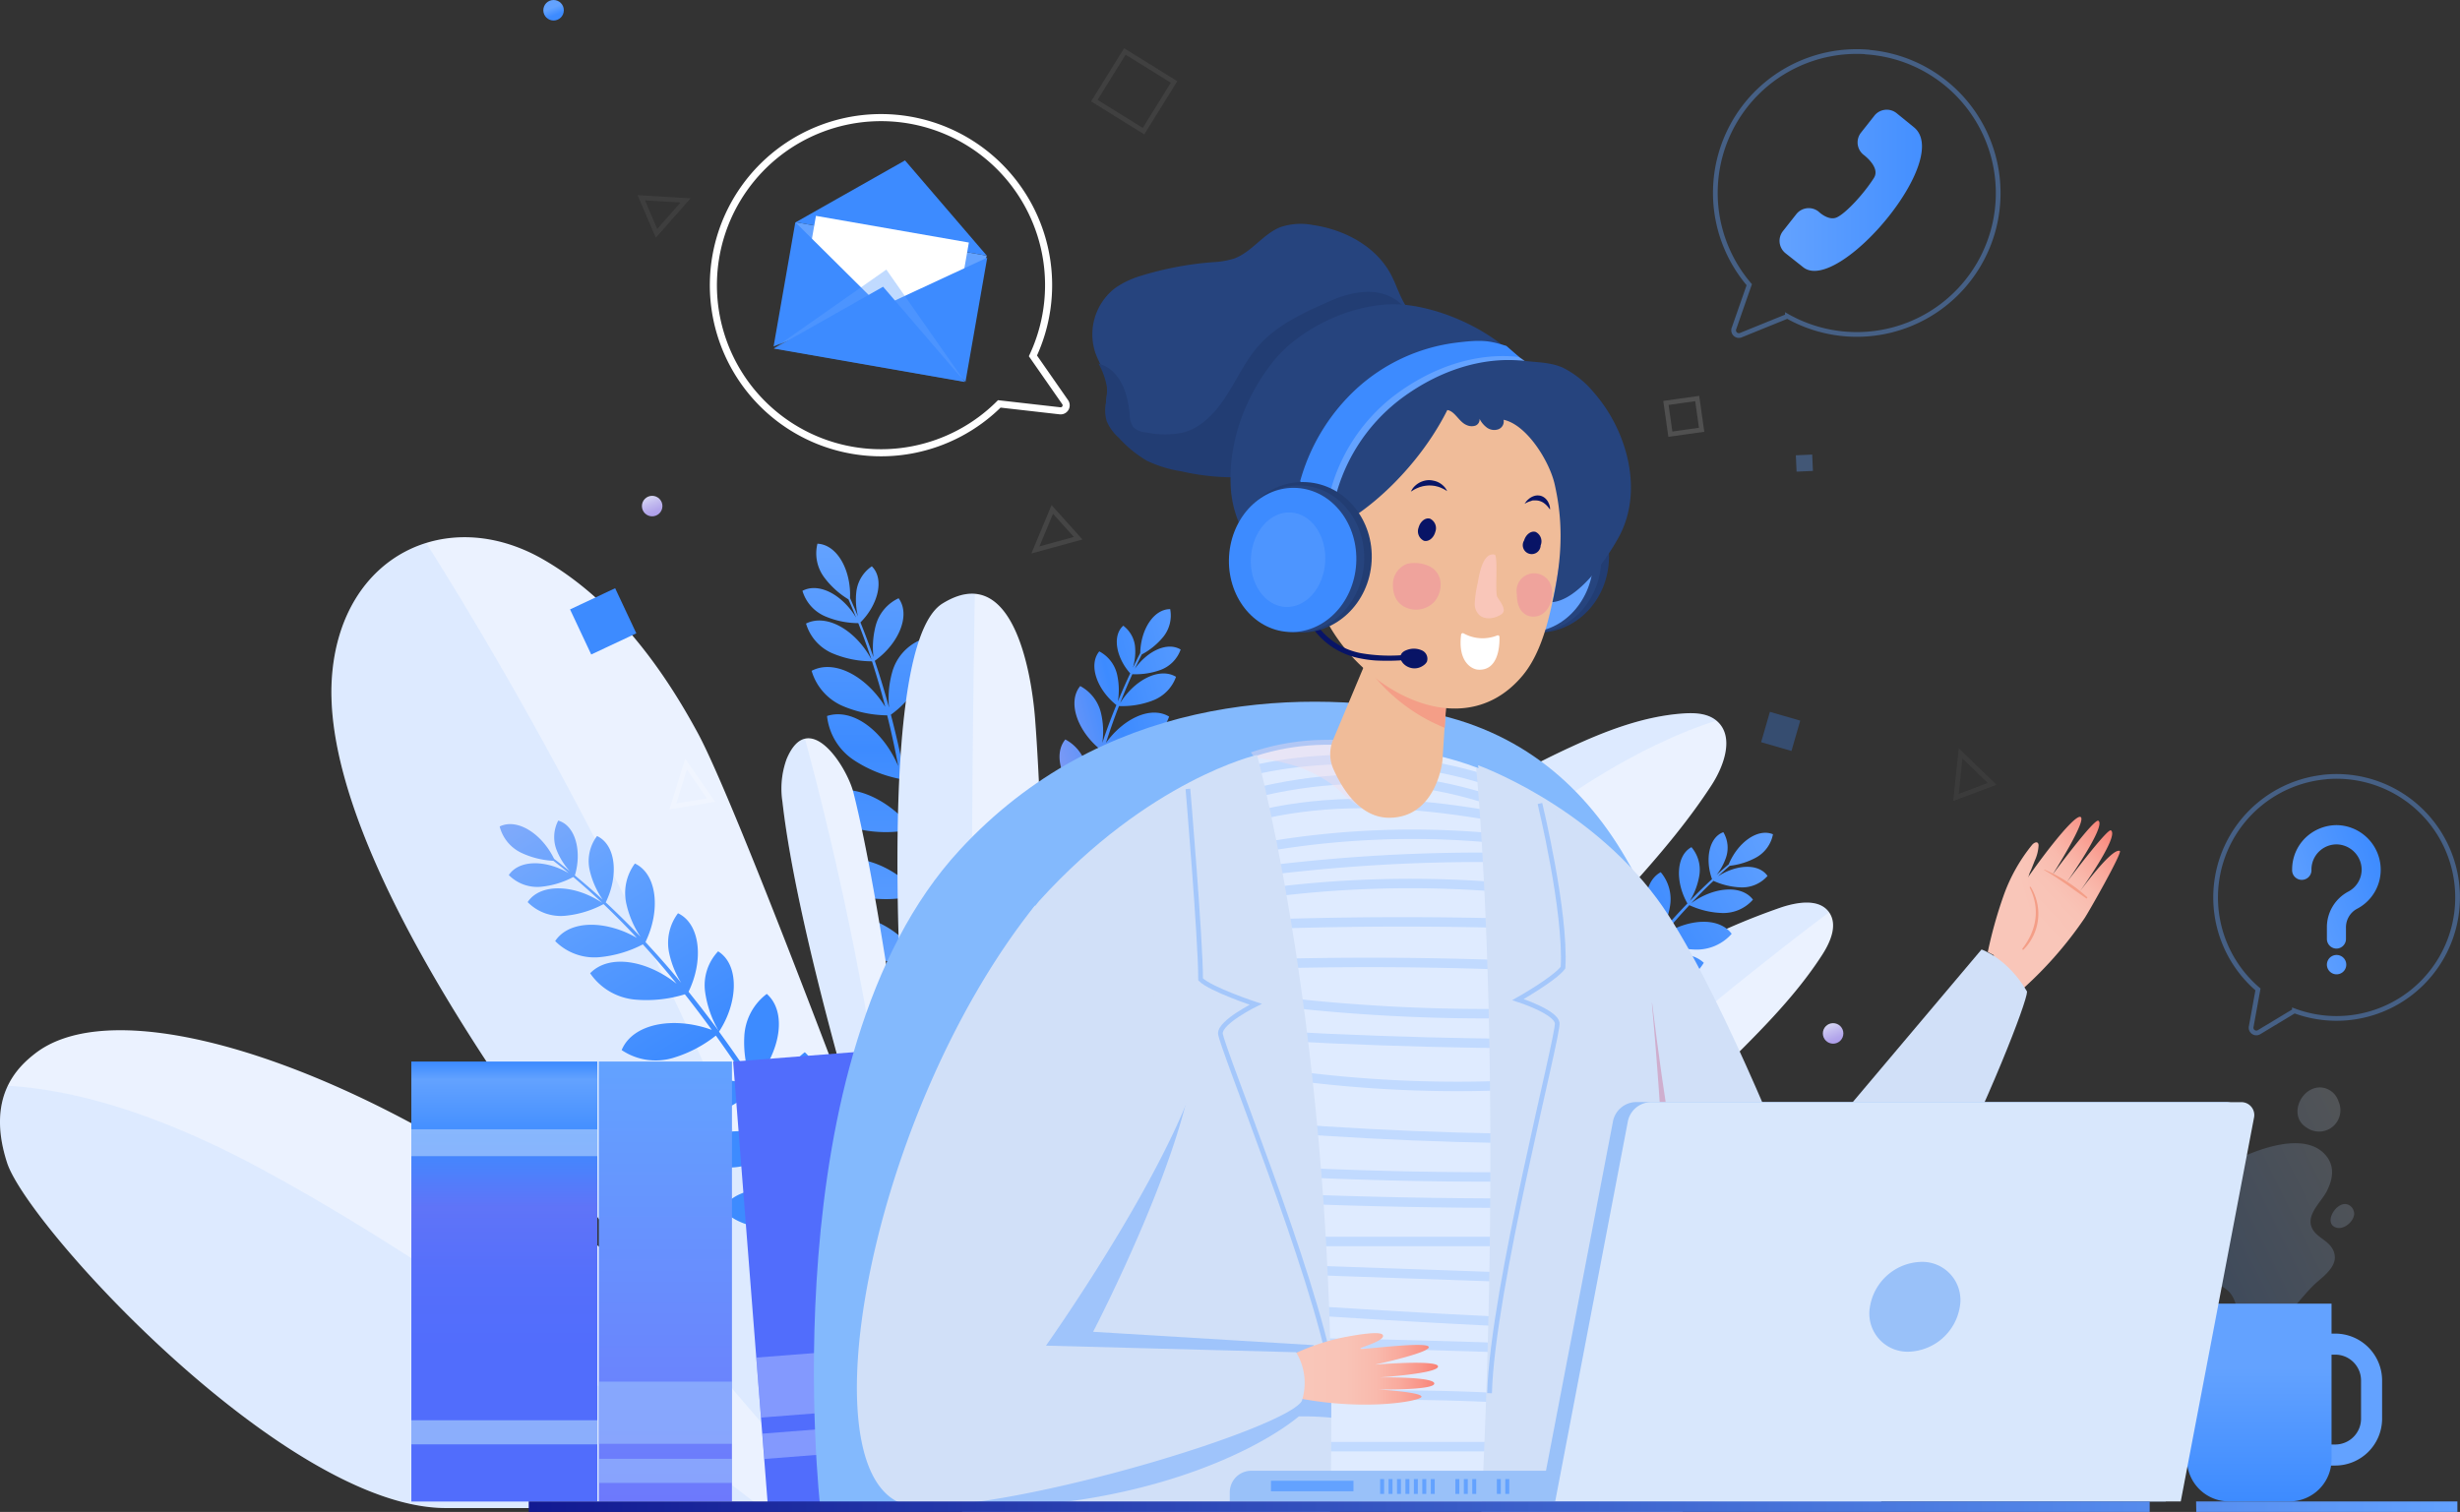<svg xmlns="http://www.w3.org/2000/svg" xmlns:xlink="http://www.w3.org/1999/xlink" width="520.512" height="320" viewBox="0 0 520.512 320">
    <rect x="0" y="0" width="520.512" height="320" fill="#333333" stroke="none"/>
    <defs>
        <linearGradient id="linear-gradient" x1="0.5" y1="1" x2="0.5" gradientUnits="objectBoundingBox">
            <stop offset="0" stop-color="#3d8bff"/>
            <stop offset="0.25" stop-color="#63a2ff"/>
            <stop offset="0.64" stop-color="#3d8bff"/>
            <stop offset="1" stop-color="#63a2ff"/>
        </linearGradient>
        <clipPath id="clip-path">
            <path id="Path_2821" data-name="Path 2821" d="M421.2,396.207a37.336,37.336,0,0,0,3.341-5.334c4.744-9.354,5.189-20.288,4.454-30.744a149.279,149.279,0,0,0-6.971-35.388c-1.4-4.287-3.341-8.908-7.527-10.745-3.162-1.37-6.815-.7-10.166.122a125.616,125.616,0,0,0-38.216,16.591c10.467-20.043,31.357-32.648,43.594-51.656,1.726-2.695,3.263-6.28,1.436-8.908-2.06-2.951-6.57-2.227-10.022-1.114a145.57,145.57,0,0,0-73,55.787c7.516-32.882,39.741-53.326,58.125-81.6,2.728-4.209,4.9-10.445,1.047-13.663-1.882-1.57-4.554-1.693-7-1.526-8.418.579-16.447,3.686-24.1,7.238a206.757,206.757,0,0,0-72.757,56.455c4.989-14.231,18.785-23.751,24.753-37.592,1.514-3.519,2.093-8.407-1.113-10.456-1.938-1.236-4.454-.846-6.681-.3-30.065,7.36-54.763,60.286-54.763,60.286s-.657-50.7-2.517-74.516c-.746-9.6-4.632-33.617-19.576-24.386-15.879,9.81-7.149,109.28-7.149,109.28s-6.069-46.89-11.692-69.194c-1.414-5.634-9.5-18.173-14.142-7.193a18.3,18.3,0,0,0-.891,9.108c3,26.658,16.77,71.788,16.77,71.788s-26.724-71.644-34.664-86.331-18.418-28.617-32.916-36.891c-20.043-11.4-42.314-.958-44.474,24.408-4.454,51.645,87.478,154.69,106.085,173.441C154.67,325.331,58.006,279.6,31.593,299.954c-3.741,2.884-10.512,9.231-5.98,23.194,4.4,13.5,59.016,73.058,92.834,73.058Z" transform="translate(-24.105 -190.734)" fill="#63a2ff" opacity="0.2"/>
        </clipPath>
        <linearGradient id="linear-gradient-2" x1="0.894" y1="0.792" x2="0.02" y2="0.171" gradientUnits="objectBoundingBox">
            <stop offset="0" stop-color="#5b6dff" stop-opacity="0.2"/>
            <stop offset="1" stop-color="#5b6dff" stop-opacity="0.102"/>
        </linearGradient>
        <linearGradient id="linear-gradient-3" x1="0.852" y1="0.328" x2="0.045" y2="-1.268" gradientUnits="objectBoundingBox">
            <stop offset="0" stop-color="#3d8bff"/>
            <stop offset="0.25" stop-color="#63a2ff"/>
            <stop offset="0.64" stop-color="#c4bdef"/>
            <stop offset="1" stop-color="#63a2ff"/>
        </linearGradient>
        <linearGradient id="linear-gradient-4" x1="-0.102" y1="0.916" x2="1.078" y2="0.061" gradientUnits="objectBoundingBox">
            <stop offset="0" stop-color="#ad9eea"/>
            <stop offset="0.25" stop-color="#b3a6eb"/>
            <stop offset="0.64" stop-color="#3d8bff"/>
            <stop offset="1" stop-color="#63a2ff"/>
        </linearGradient>
        <linearGradient id="linear-gradient-5" x1="-0.1" y1="0.92" x2="1.231" y2="0.062" xlink:href="#linear-gradient-4"/>
        <linearGradient id="linear-gradient-6" x1="0.687" y1="0.964" x2="0.31" y2="0.036" gradientUnits="objectBoundingBox">
            <stop offset="0" stop-color="#ad9eea"/>
            <stop offset="0.25" stop-color="#b3a6eb"/>
            <stop offset="0.64" stop-color="#c4bdef"/>
            <stop offset="1" stop-color="#d7d7f4"/>
        </linearGradient>
        <linearGradient id="linear-gradient-7" x1="0.687" y1="0.967" x2="0.31" y2="0.036" gradientUnits="objectBoundingBox">
            <stop offset="0" stop-color="#3d8bff"/>
            <stop offset="0.25" stop-color="#3d8bff"/>
            <stop offset="0.64" stop-color="#63a2ff"/>
            <stop offset="1" stop-color="#63a2ff"/>
        </linearGradient>
        <linearGradient id="linear-gradient-8" x1="0.687" y1="0.964" x2="0.31" y2="0.033" xlink:href="#linear-gradient-6"/>
        <linearGradient id="linear-gradient-9" x1="-0.002" y1="0.5" x2="1.001" y2="0.5" gradientUnits="objectBoundingBox">
            <stop offset="0" stop-color="#63a2ff"/>
            <stop offset="1" stop-color="#3d8bff"/>
        </linearGradient>
        <linearGradient id="linear-gradient-10" x1="0.018" y1="0.739" x2="0.986" y2="0.164" xlink:href="#linear-gradient-9"/>
        <linearGradient id="linear-gradient-11" x1="4.985" y1="0.211" x2="4.985" y2="-0.772" gradientUnits="objectBoundingBox">
            <stop offset="0.34" stop-color="#516dfc"/>
            <stop offset="0.51" stop-color="#556ffb"/>
            <stop offset="0.67" stop-color="#5f74f8"/>
            <stop offset="0.82" stop-color="#727df2"/>
            <stop offset="0.96" stop-color="#8b8aea"/>
            <stop offset="1" stop-color="#938ee8"/>
        </linearGradient>
        <linearGradient id="linear-gradient-12" x1="0.5" y1="1" x2="0.5" gradientUnits="objectBoundingBox">
            <stop offset="0" stop-color="#6d79fc"/>
            <stop offset="1" stop-color="#63a2ff"/>
        </linearGradient>
        <linearGradient id="linear-gradient-13" x1="0.5" y1="1" x2="0.5" gradientUnits="objectBoundingBox">
            <stop offset="0" stop-color="#516dfc"/>
            <stop offset="0.34" stop-color="#516dfc"/>
            <stop offset="0.51" stop-color="#556ffb"/>
            <stop offset="0.67" stop-color="#5f74f8"/>
            <stop offset="0.82" stop-color="#3d8bff"/>
            <stop offset="0.96" stop-color="#63a2ff"/>
            <stop offset="1" stop-color="#3d8bff"/>
        </linearGradient>
        <linearGradient id="linear-gradient-14" x1="0.102" y1="0.966" x2="0.846" y2="0.025" gradientUnits="objectBoundingBox">
            <stop offset="0.39" stop-color="#f9c6b9"/>
            <stop offset="0.57" stop-color="#f9c3b6"/>
            <stop offset="0.71" stop-color="#f9baad"/>
            <stop offset="0.82" stop-color="#f9aa9d"/>
            <stop offset="0.93" stop-color="#f99488"/>
            <stop offset="1" stop-color="#f98074"/>
        </linearGradient>
        <linearGradient id="linear-gradient-15" x1="0.214" y1="0.851" x2="1.423" y2="0.05" xlink:href="#linear-gradient-14"/>
        <linearGradient id="linear-gradient-16" x1="0.001" y1="0.5" x2="1" y2="0.5" gradientUnits="objectBoundingBox">
            <stop offset="0.18" stop-color="#f9c6b9"/>
            <stop offset="0.43" stop-color="#f9c3b6"/>
            <stop offset="0.61" stop-color="#f9baad"/>
            <stop offset="0.76" stop-color="#f9aa9d"/>
            <stop offset="0.9" stop-color="#f99488"/>
            <stop offset="1" stop-color="#f98074"/>
        </linearGradient>
        <linearGradient id="linear-gradient-17" x1="2.586" y1="20.608" x2="4.607" y2="21.479" gradientUnits="objectBoundingBox">
            <stop offset="0.13" stop-color="#f9c6b9"/>
            <stop offset="0.34" stop-color="#f9c2b5"/>
            <stop offset="0.55" stop-color="#f9b6a9"/>
            <stop offset="0.76" stop-color="#f9a195"/>
            <stop offset="0.97" stop-color="#f98579"/>
            <stop offset="1" stop-color="#f98074"/>
        </linearGradient>
        <linearGradient id="linear-gradient-18" x1="0.118" y1="0.837" x2="1.084" y2="0.17" gradientUnits="objectBoundingBox">
            <stop offset="0" stop-color="#63a2ff"/>
            <stop offset="1" stop-color="#d5dde5"/>
        </linearGradient>
        <linearGradient id="linear-gradient-19" x1="0.5" y1="0.999" x2="0.5" y2="0.323" gradientUnits="objectBoundingBox">
            <stop offset="0" stop-color="#3d8bff"/>
            <stop offset="1" stop-color="#63a2ff"/>
        </linearGradient>
        <linearGradient id="linear-gradient-20" x1="1" y1="0.49" x2="0" y2="0.49" gradientUnits="objectBoundingBox">
            <stop offset="0" stop-color="#63a2ff"/>
            <stop offset="1" stop-color="#111890"/>
        </linearGradient>
    </defs>
    <g id="image_svg" data-name="image/svg" transform="translate(-24.105 -90.64)">
        <path id="Path_2812" data-name="Path 2812" d="M214.772,280.42c-4.053.412-7.605,3.151-9.832,6.57a26.032,26.032,0,0,0-3.285,8.106q-.111-7.082-.423-14.186c7.861-2.817,13.507-9.7,11.436-15.311a11.915,11.915,0,0,0-8.44,5.634,23.528,23.528,0,0,0-3.073,8.073q-.334-6.592-.913-13.184c7.795-2.862,13.273-9.676,11.213-15.233a11.915,11.915,0,0,0-8.429,5.6,23.039,23.039,0,0,0-2.973,7.583q-.534-5.49-1.281-10.979c6.547-3.53,10.556-10.456,7.906-15.055a10.4,10.4,0,0,0-6.436,6.091,22.605,22.605,0,0,0-1.492,8.786q-.735-5.189-1.681-10.345c5.957-4.265,9.053-11.447,5.946-15.667a10.422,10.422,0,0,0-5.723,6.77,19.341,19.341,0,0,0-.679,6.548q-1.113-5.646-2.583-11.213c5.98-4.265,9.086-11.458,5.968-15.689a10.422,10.422,0,0,0-5.712,6.781,20.378,20.378,0,0,0-.635,7.438c-.913-3.341-1.915-6.681-3.029-9.933,5.044-3.586,7.672-9.665,5.044-13.24a8.908,8.908,0,0,0-4.822,5.712,18.084,18.084,0,0,0-.5,6.748c-.846-2.472-1.77-4.922-2.75-7.349,3.753-3.73,5.122-9.22,2.405-11.87a7.583,7.583,0,0,0-3.285,5.5,14.664,14.664,0,0,0,.356,5.111c-.534-1.314-1.114-2.617-1.681-3.908.245-5.846-2.695-11.3-6.893-11.491a8.507,8.507,0,0,0,1.381,7.06,17.95,17.95,0,0,0,5.178,4.721c.557,1.281,1.114,2.561,1.615,3.853-2.851-4.721-7.795-7.527-11.347-5.657a8.5,8.5,0,0,0,4.766,5.378,18.106,18.106,0,0,0,7.049,1.459q1.5,3.842,2.795,7.728c-3.2-6.08-9.4-9.866-13.852-7.639a9.9,9.9,0,0,0,5.568,6.291,21.7,21.7,0,0,0,8.385,1.7q1.548,4.777,2.817,9.643c-3.953-6.4-10.723-10.189-15.589-7.628a11.681,11.681,0,0,0,6.57,7.438,24.741,24.741,0,0,0,9.42,1.982c.891,3.563,1.659,7.138,2.338,10.734-3.14-7.327-9.509-12.382-15.066-10.6a12.861,12.861,0,0,0,5.679,9.342,27.281,27.281,0,0,0,9.888,4.009q.824,4.643,1.436,9.32c-5.657-6.336-14.053-9.153-18.807-5.267a12.894,12.894,0,0,0,8.708,6.6,26.869,26.869,0,0,0,10.289.156c.534,4.165.969,8.34,1.336,12.527-6.013-6.1-14.643-8.518-19.2-4.332a12.883,12.883,0,0,0,9.064,6.1,26.936,26.936,0,0,0,10.244-.412c.356,4.287.635,8.6.869,12.895-5.167-7.015-13.574-10.667-18.707-7.06a12.85,12.85,0,0,0,8.218,7.216,27.271,27.271,0,0,0,10.534.88c.267,4.977.457,9.955.635,14.932-4.71-8.173-13.362-13.117-19.264-9.844,1,3.942,4.242,7.049,7.962,8.741a29.675,29.675,0,0,0,11.336,2.227c.178,5.178.334,10.356.512,15.522a.178.178,0,1,0,.356,0c0-4.866.056-9.766,0-14.687C210.73,294.84,217.166,286.9,214.772,280.42Z" transform="translate(18.573 12.893)" fill="url(#linear-gradient)"/>
        <path id="Path_2813" data-name="Path 2813" d="M421.2,396.207a37.336,37.336,0,0,0,3.341-5.334c4.744-9.354,5.189-20.288,4.454-30.744a149.279,149.279,0,0,0-6.971-35.388c-1.4-4.287-3.341-8.908-7.527-10.745-3.162-1.37-6.815-.7-10.166.122a125.616,125.616,0,0,0-38.216,16.591c10.467-20.043,31.357-32.648,43.594-51.656,1.726-2.695,3.263-6.28,1.436-8.908-2.06-2.951-6.57-2.227-10.022-1.114a145.57,145.57,0,0,0-73,55.787c7.516-32.882,39.741-53.326,58.125-81.6,2.728-4.209,4.9-10.445,1.047-13.663-1.882-1.57-4.554-1.693-7-1.526-8.418.579-16.447,3.686-24.1,7.238a206.757,206.757,0,0,0-72.757,56.455c4.989-14.231,18.785-23.751,24.753-37.592,1.514-3.519,2.093-8.407-1.113-10.456-1.938-1.236-4.454-.846-6.681-.3-30.065,7.36-54.763,60.286-54.763,60.286s-.657-50.7-2.517-74.516c-.746-9.6-4.632-33.617-19.576-24.386-15.879,9.81-7.149,109.28-7.149,109.28s-6.069-46.89-11.692-69.194c-1.414-5.634-9.5-18.173-14.142-7.193a18.3,18.3,0,0,0-.891,9.108c3,26.658,16.77,71.788,16.77,71.788s-26.724-71.644-34.664-86.331-18.418-28.617-32.916-36.891c-20.043-11.4-42.314-.958-44.474,24.408-4.454,51.645,87.478,154.69,106.085,173.441C154.67,325.331,58.006,279.6,31.593,299.954c-3.741,2.884-10.512,9.231-5.98,23.194,4.4,13.5,59.016,73.058,92.834,73.058Z" transform="translate(0 13.609)" fill="#ebf2ff"/>
        <g id="Group_2690" data-name="Group 2690" transform="translate(24.105 204.343)" clip-path="url(#clip-path)">
            <path id="Path_2814" data-name="Path 2814" d="M195.386,396.971h10.166c-7.438-18.651-18.106-47.881-32.916-82.155C138.853,236.714,102.964,184,102.964,184c-8.63,4.242-27.047,20.043-28.9,32.96C68.445,256.078,195.386,396.971,195.386,396.971Z" transform="translate(-18.454 -191.498)" fill="#63a2ff" opacity="0.1"/>
            <path id="Path_2815" data-name="Path 2815" d="M178.165,228.51a692.916,692.916,0,0,1,18.763,95.918c6.57,52.97,8.652,68.3,8.652,68.3L189.935,311.7,166.05,231.661Z" transform="translate(-7.992 -186.445)" fill="#63a2ff" opacity="0.1"/>
            <path id="Path_2816" data-name="Path 2816" d="M211.633,201s-3.2,168.9,4.588,194.03-8.463-.535-8.463-.535l-10.489-85.941L189.24,204.341Z" transform="translate(-5.36 -189.568)" fill="#63a2ff" opacity="0.1"/>
            <path id="Path_2817" data-name="Path 2817" d="M285.309,241.164s-26.357,19.364-40.031,48.371c-28.283,59.985-29.219,104.982-29.219,104.982s-3.8-46.768,8.04-96.4,58.2-85.251,58.2-85.251Z" transform="translate(-2.381 -188.221)" fill="url(#linear-gradient-2)"/>
            <path id="Path_2818" data-name="Path 2818" d="M243,394.347s9.4-49.741,30.889-86.476c38.906-66.5,89.683-80.173,89.683-80.173s23.952-26.268-1.57-19.453-88.4,56.088-102.3,81.621c-19.72,36.178-32.014,82.523-23.985,108.011S243,394.347,243,394.347Z" transform="translate(-0.367 -188.874)" fill="#63a2ff" opacity="0.1"/>
            <path id="Path_2819" data-name="Path 2819" d="M266.45,390.523s31.613-53.95,62.045-81.342,55.074-45.532,55.074-45.532,5.022-15.589-.98-15.589-26.034,8.908-26.034,8.908l-45.777,41.2L300.59,318.312S277.2,353.209,266.45,390.523Z" transform="translate(3.405 -184.226)" fill="#63a2ff" opacity="0.1"/>
            <path id="Path_2820" data-name="Path 2820" d="M0,301.437S23.117,281.1,81.287,312.149,218.772,408.69,218.772,408.69L88.224,415.939,24.742,380.752Z" transform="translate(-26.842 -178.909)" fill="#63a2ff" opacity="0.1"/>
        </g>
        <path id="Path_2822" data-name="Path 2822" d="M188.585,327.941c6.38-7.227,8.285-17.259,3.1-21.836-3.341,2.283-5.2,6.38-5.568,10.445a25.856,25.856,0,0,0,.947,8.7c-2.3-4.109-4.666-8.218-7.1-12.249,5.568-6.213,7.294-14.943,2.795-18.93a11.97,11.97,0,0,0-4.744,8.964,23.383,23.383,0,0,0,1.113,8.563q-3.418-5.646-7.06-11.135c5.467-6.2,7.093-14.81,2.65-18.74a11.959,11.959,0,0,0-4.755,8.964,23.172,23.172,0,0,0,.98,8.084q-3.073-4.588-6.336-9.053c4.087-6.213,4.332-14.208-.189-17a10.456,10.456,0,0,0-2.773,8.418,22.6,22.6,0,0,0,2.884,8.407q-3.1-4.209-6.369-8.273c3.218-6.581,2.539-14.364-2.227-16.614a10.411,10.411,0,0,0-1.815,8.674,19.486,19.486,0,0,0,2.483,6.046q-3.652-4.454-7.561-8.619c3.218-6.581,2.55-14.375-2.227-16.625a10.456,10.456,0,0,0-1.771,8.685A20.467,20.467,0,0,0,148,269.638q-3.574-3.753-7.36-7.282c2.728-5.568,2.227-12.148-1.837-14.041a8.775,8.775,0,0,0-1.537,7.316A17.938,17.938,0,0,0,140,261.776c-1.915-1.759-3.886-3.474-5.89-5.133,1.525-5.078.134-10.556-3.519-11.6a7.572,7.572,0,0,0-.278,6.4,14.631,14.631,0,0,0,2.739,4.332q-1.67-1.353-3.341-2.639c-2.561-5.256-7.728-8.674-11.514-6.848a8.485,8.485,0,0,0,4.565,5.568,18.027,18.027,0,0,0,6.8,1.7c1.114.857,2.227,1.726,3.24,2.617-4.744-2.806-10.456-2.917-12.672.4a8.5,8.5,0,0,0,6.759,2.483,18.251,18.251,0,0,0,6.882-2.071c2.1,1.782,4.142,3.608,6.135,5.478-5.712-3.864-13.05-4.276-15.79-.167a9.832,9.832,0,0,0,7.873,2.9,21.6,21.6,0,0,0,8.184-2.472q3.652,3.474,7.06,7.149c-6.514-3.753-14.264-3.875-17.293.668a11.7,11.7,0,0,0,9.309,3.418,24.787,24.787,0,0,0,9.242-2.717q3.7,4.053,7.149,8.34c-6.247-4.966-14.253-6.392-18.3-2.227a12.894,12.894,0,0,0,9.431,5.568,27.526,27.526,0,0,0,10.612-1.113c1.949,2.461,3.842,4.977,5.69,7.527-8-2.906-16.7-1.4-19.063,4.276a12.85,12.85,0,0,0,10.8,1.681,26.9,26.9,0,0,0,9.131-4.744c2.45,3.407,4.81,6.882,7.115,10.4-8.184-2.528-16.925-.557-18.93,5.289a12.872,12.872,0,0,0,10.879,1.113,26.723,26.723,0,0,0,8.819-5.222c2.35,3.608,4.632,7.26,6.882,10.946-7.873-3.73-17.015-2.962-19.809,2.661a12.872,12.872,0,0,0,10.645,2.45,27.225,27.225,0,0,0,9.7-4.231c2.583,4.254,5.122,8.552,7.639,12.85-8.028-4.966-17.95-5.234-21.636.468,2.762,3,7.093,4.2,11.135,3.92a29.642,29.642,0,0,0,11.035-3.43l7.795,13.44c.123.2.4,0,.3-.2Q192.149,334.411,188.585,327.941Z" transform="translate(11.632 19.271)" fill="url(#linear-gradient-3)"/>
        <path id="Path_2823" data-name="Path 2823" d="M353.178,256.641c.813-.768,1.648-1.526,2.483-2.227a15.254,15.254,0,0,0,5.568-1.748,7.16,7.16,0,0,0,3.563-4.922c-3.274-1.347-7.472,1.793-9.365,6.358-.857.735-1.726,1.47-2.561,2.227a12.46,12.46,0,0,0,1.982-3.641,6.4,6.4,0,0,0-.557-5.378c-3.018,1.058-3.92,5.735-2.394,9.933q-2.405,2.227-4.688,4.6a15.056,15.056,0,0,0,1.982-5.278,7.4,7.4,0,0,0-1.648-6.091c-3.285,1.793-3.441,7.372-.857,11.915-1.971,2.06-3.9,4.153-5.746,6.325A17.093,17.093,0,0,0,343,263a8.841,8.841,0,0,0-1.96-7.227c-3.886,2.127-4.076,8.708-1.047,14.086-2,2.416-3.942,4.9-5.8,7.427a16.127,16.127,0,0,0,1.659-4.966,8.763,8.763,0,0,0-1.96-7.227c-3.864,2.116-4.064,8.674-1.058,14.053-1.659,2.3-3.24,4.654-4.788,7.037a18.584,18.584,0,0,0,1.826-6.915,8.752,8.752,0,0,0-2.75-6.959c-3.652,2.572-3.062,9.253.646,14.286q-2.472,3.819-4.8,7.795a19.186,19.186,0,0,0,.379-6.614,10.089,10.089,0,0,0-4.454-7.316c-3.541,3.519-1.759,10.656,3.107,15.589q-2.717,4.732-5.278,9.543a19.552,19.552,0,0,0,.457-7,10.022,10.022,0,0,0-4.454-7.316c-3.574,3.552-1.737,10.79,3.24,15.745-1.826,3.485-3.574,7-5.278,10.534a21.813,21.813,0,0,0,.323-7.16,11.737,11.737,0,0,0-5.178-8.53c-4.131,4.109-2.06,12.438,3.63,18.206q-2.672,5.646-5.2,11.269c-.1.2.2.379.3.178,2-3.886,3.986-7.795,5.98-11.7a24.785,24.785,0,0,0,9.4,2.316,11.736,11.736,0,0,0,9.209-3.853c-3.341-4.6-11.625-3.92-18.128.579q2.839-5.568,5.757-11.068a22.549,22.549,0,0,0,8.307,3.04,10.846,10.846,0,0,0,8.852-2.583c-2.617-4.565-10.267-4.8-16.7-1.347q2.528-4.744,5.178-9.432a22.637,22.637,0,0,0,7.616,3.92,10.868,10.868,0,0,0,9.12-1.448c-1.993-4.788-9.365-6.035-16.1-3.574q2.628-4.565,5.423-9.008a22.4,22.4,0,0,0,7.85,3.5,10.879,10.879,0,0,0,9.019-1.949c-2.227-4.643-9.576-5.49-16.135-2.717q2.127-3.341,4.365-6.559a22.771,22.771,0,0,0,8.908.434,10.846,10.846,0,0,0,7.672-5.122c-3.552-3.285-10.022-1.8-15.044,2.505q2.606-3.63,5.412-7.115a20.834,20.834,0,0,0,7.861,1.815,9.855,9.855,0,0,0,7.672-3.341c-2.739-3.63-9.153-3.2-14.42.189q2.617-3.185,5.467-6.247a17.816,17.816,0,0,0,6.96,1.659,8.3,8.3,0,0,0,6.492-2.828c-2.461-3.274-8.452-2.639-13.039.746q2.227-2.427,4.688-4.721a15.4,15.4,0,0,0,5.868,1.381,7.138,7.138,0,0,0,5.568-2.427C361.7,253.813,357.008,254.158,353.178,256.641Z" transform="translate(34.457 19.464)" fill="url(#linear-gradient-4)"/>
        <path id="Path_2824" data-name="Path 2824" d="M244.694,224.605a8.351,8.351,0,0,0,5.011-5.044c-3.508-2.116-8.83.69-11.826,5.568.8-2.06,1.67-4.1,2.583-6.124a15.59,15.59,0,0,0,5.957-.9,7.149,7.149,0,0,0,4.265-4.32c-2.839-1.715-7.06.334-9.688,4.064.468-1,.958-2.015,1.459-3.018a15.111,15.111,0,0,0,4.532-3.708,7.193,7.193,0,0,0,1.481-5.89c-3.53,0-6.247,4.387-6.336,9.3-.535,1.024-1.047,2.06-1.548,3.1a11.926,11.926,0,0,0,.479-4.1,6.325,6.325,0,0,0-2.517-4.788c-2.394,2.1-1.5,6.77,1.47,10.088q-1.392,2.94-2.617,5.946a15.022,15.022,0,0,0-.134-5.568,7.4,7.4,0,0,0-3.8-5.033c-2.372,2.884-.457,8.1,3.619,11.358q-1.637,3.942-2.973,8.017a17.091,17.091,0,0,0-.223-6.069,8.785,8.785,0,0,0-4.454-5.968c-2.806,3.407-.534,9.587,4.276,13.451q-1.436,4.454-2.606,9.008a16.214,16.214,0,0,0-.312-5.189,8.841,8.841,0,0,0-4.51-5.968c-2.806,3.407-.546,9.565,4.242,13.44q-1,4.075-1.815,8.207a18.5,18.5,0,0,0-.88-6.993,8.83,8.83,0,0,0-5.144-5.434c-2.439,3.753.59,9.721,5.913,13.017q-.885,4.46-1.559,8.975a19.331,19.331,0,0,0-2.116-6.269,10.089,10.089,0,0,0-6.859-5.133c-1.971,4.577,2.327,10.534,8.685,13.362-.523,3.586-.958,7.193-1.336,10.8a19.8,19.8,0,0,0-2.227-6.681,10.022,10.022,0,0,0-6.848-5.133c-1.993,4.621,2.405,10.645,8.908,13.362q-.59,5.868-.98,11.714a21.681,21.681,0,0,0-2.35-6.681,11.714,11.714,0,0,0-8-5.98c-2.3,5.345,2.728,12.249,10.166,15.534-.267,4.165-.468,8.307-.646,12.416a.178.178,0,1,0,.356,0c.412-4.343.791-8.7,1.18-13.05a24.955,24.955,0,0,0,9.6-1.359,11.681,11.681,0,0,0,7.1-7c-4.833-3.007-12.249.7-16.6,7.293.379-4.142.768-8.285,1.214-12.416a22.915,22.915,0,0,0,8.841-.267,10.846,10.846,0,0,0,7.249-5.712c-4.131-3.251-11.3-.624-15.979,4.977.39-3.574.813-7.138,1.3-10.69a22.326,22.326,0,0,0,8.518.791,10.846,10.846,0,0,0,7.917-4.721c-3.619-3.708-10.924-2.127-16.268,2.672q.735-5.211,1.67-10.378a22.6,22.6,0,0,0,8.6.312,10.779,10.779,0,0,0,7.639-5.167c-3.8-3.474-10.924-1.514-15.979,3.485q.735-3.864,1.615-7.706a23.017,23.017,0,0,0,8.44-2.917,10.846,10.846,0,0,0,5.2-7.616c-4.51-1.715-10.022,2.082-13.017,7.939.713-2.9,1.492-5.768,2.372-8.619a20.957,20.957,0,0,0,7.962-1.258,9.877,9.877,0,0,0,5.879-5.957c-3.908-2.35-9.688.445-13.362,5.568.835-2.628,1.748-5.245,2.75-7.795a18.084,18.084,0,0,0,7.049-1.136Z" transform="translate(23.236 14.326)" fill="url(#linear-gradient-5)"/>
        <path id="Path_2825" data-name="Path 2825" d="M393.87,232.8l-.98,9.331,7.661-2.873Z" transform="translate(45.077 17.291)" fill="none" stroke="#707070" stroke-miterlimit="10" stroke-width="1" opacity="0.15"/>
        <path id="Path_2826" data-name="Path 2826" d="M219.32,195.344l9.042-2.483-5.467-6.091Z" transform="translate(23.866 11.69)" fill="none" stroke="#707070" stroke-miterlimit="10" stroke-width="1" opacity="0.3"/>
        <path id="Path_2827" data-name="Path 2827" d="M153.754,234.82l-2.784,8.964,8.084-1.336Z" transform="translate(15.508 17.535)" fill="none" stroke="#fff" stroke-miterlimit="10" stroke-width="1" opacity="0.26"/>
        <path id="Path_2828" data-name="Path 2828" d="M154.386,128.787l-9.376-.557,3.229,7.527Z" transform="translate(14.782 4.267)" fill="none" stroke="#707070" stroke-miterlimit="10" stroke-width="1" opacity="0.19"/>
        <rect id="Rectangle_1569" data-name="Rectangle 1569" width="12.249" height="12.249" transform="translate(262.113 101.53) rotate(31.81)" fill="none" stroke="#707070" stroke-miterlimit="10" stroke-width="1" opacity="0.22"/>
        <rect id="Rectangle_1570" data-name="Rectangle 1570" width="3.463" height="3.463" transform="translate(404.089 187.002) rotate(-2.55)" fill="#63a2ff" opacity="0.33"/>
        <rect id="Rectangle_1571" data-name="Rectangle 1571" width="10.545" height="10.545" transform="matrix(0.905, -0.425, 0.425, 0.905, 144.722, 219.618)" fill="#3d8bff"/>
        <rect id="Rectangle_1572" data-name="Rectangle 1572" width="6.681" height="6.681" transform="matrix(0.961, 0.278, -0.278, 0.961, 398.599, 241.301)" fill="#3d8bff" opacity="0.3"/>
        <rect id="Rectangle_1573" data-name="Rectangle 1573" width="6.681" height="6.681" transform="translate(376.602 175.919) rotate(-8.049)" fill="none" stroke="#707070" stroke-miterlimit="10" stroke-width="1" opacity="0.48"/>
        <circle id="Ellipse_57" data-name="Ellipse 57" cx="2.171" cy="2.171" r="2.171" transform="translate(159.927 195.579)" fill="url(#linear-gradient-6)"/>
        <circle id="Ellipse_58" data-name="Ellipse 58" cx="2.171" cy="2.171" r="2.171" transform="translate(139.066 90.64)" fill="url(#linear-gradient-7)"/>
        <circle id="Ellipse_59" data-name="Ellipse 59" cx="2.171" cy="2.171" r="2.171" transform="translate(409.802 307.19)" fill="url(#linear-gradient-8)"/>
        <path id="Path_2829" data-name="Path 2829" d="M379.377,100.519a29.909,29.909,0,0,0-24.965,49.262l-3.207,9.186a1.114,1.114,0,0,0,1.537,1.448l9.743-3.953a29.92,29.92,0,1,0,16.892-55.91Z" transform="translate(39.819 1.112)" fill="none" stroke="rgba(99,162,255,0.4)" stroke-miterlimit="10" stroke-width="1"/>
        <path id="Path_2830" data-name="Path 2830" d="M364.51,144.828l-3.741-2.962a3.341,3.341,0,0,1-.546-4.677l2.839-3.6a3.341,3.341,0,0,1,4.688-.546s2.093,2.06,3.875,1.236c2.015-.924,5.935-5.267,7.884-8.407,1.358-2.227-2.227-4.844-2.227-4.844a3.341,3.341,0,0,1-.546-4.677l2.839-3.6a3.341,3.341,0,0,1,4.677-.546l3.641,2.962C396.356,121.845,371.814,150.651,364.51,144.828Z" transform="translate(41.132 2.368)" fill="url(#linear-gradient-9)"/>
        <path id="Path_2831" data-name="Path 2831" d="M464.478,237.115a25.611,25.611,0,0,0-13.975,44.93l-1.414,7.795a1.114,1.114,0,0,0,1.737,1.2l7.394-4.454a25.611,25.611,0,1,0,6.258-49.485Z" transform="translate(51.365 18)" fill="none" stroke="#63a2ff" stroke-miterlimit="10" stroke-width="1" opacity="0.4"/>
        <path id="Path_2832" data-name="Path 2832" d="M465.49,272.384a2.049,2.049,0,0,1-2.049-2.038v-2.405a8.53,8.53,0,0,1,4.454-7.583,5.289,5.289,0,0,0,2.9-4.81,5.4,5.4,0,0,0-5.234-5.222h-.078a5.323,5.323,0,0,0-5.311,5.311,2.049,2.049,0,1,1-4.087,0,9.331,9.331,0,0,1,2.795-6.681,9.576,9.576,0,0,1,6.681-2.706,9.454,9.454,0,0,1,9.264,9.264,9.32,9.32,0,0,1-5.122,8.507,4.454,4.454,0,0,0-2.227,3.942v2.405a2.038,2.038,0,0,1-1.982,2.015Zm0,1.347a2.049,2.049,0,1,0,2.049,2.049A2.049,2.049,0,0,0,465.49,273.732Z" transform="translate(53.014 19.025)" fill="url(#linear-gradient-10)"/>
        <path id="Path_2833" data-name="Path 2833" d="M181.333,115.306a35.454,35.454,0,0,1,44.73,48.115l6.815,9.788a1.169,1.169,0,0,1-1.114,1.837l-12.817-1.459a35.465,35.465,0,1,1-37.615-58.281Z" transform="translate(16.599 2.537)" fill="none" stroke="#fff" stroke-miterlimit="10" stroke-width="1.5"/>
        <path id="Path_2834" data-name="Path 2834" d="M206.971,163.869l-33.361-6.3.5-24.687,40.421,7.071Z" transform="translate(18.365 4.795)" fill="#63a2ff"/>
        <path id="Path_2835" data-name="Path 2835" d="M214.481,141.285l-40.421-7.071,23.117-13.084Z" transform="translate(18.419 3.461)" fill="#3d8bff"/>
        <rect id="Rectangle_1574" data-name="Rectangle 1574" width="32.849" height="27.749" transform="matrix(0.985, 0.172, -0.172, 0.985, 196.75, 136.324)" fill="#fff"/>
        <path id="Path_2836" data-name="Path 2836" d="M174.529,132.88l-4.6,26.279,22.348-8.674Z" transform="translate(17.862 4.795)" fill="#3d8bff"/>
        <path id="Path_2837" data-name="Path 2837" d="M212.671,139.23l-4.6,26.279L190,149.764Z" transform="translate(20.322 5.933)" fill="#3d8bff"/>
        <path id="Path_2838" data-name="Path 2838" d="M210.351,165.252l-40.421-7.071,23.807-16.692Z" transform="translate(17.912 6.205)" fill="#63a2ff" opacity="0.4"/>
        <path id="Path_2839" data-name="Path 2839" d="M210.351,164.885l-40.421-7.071,23.117-13.084Z" transform="translate(17.912 6.595)" fill="#3d8bff"/>
        <rect id="Rectangle_1575" data-name="Rectangle 1575" width="32.448" height="94.693" transform="translate(179.229 315.322) rotate(-4.47)" fill="url(#linear-gradient-11)"/>
        <rect id="Rectangle_1576" data-name="Rectangle 1576" width="32.448" height="12.739" transform="translate(184.14 377.968) rotate(-4.47)" fill="#abbdff" opacity="0.55"/>
        <rect id="Rectangle_1577" data-name="Rectangle 1577" width="32.448" height="5.378" transform="translate(185.412 394.067) rotate(-4.47)" fill="#abbdff" opacity="0.55"/>
        <rect id="Rectangle_1578" data-name="Rectangle 1578" width="28.172" height="93.123" transform="translate(150.807 315.312)" fill="url(#linear-gradient-12)"/>
        <rect id="Rectangle_1579" data-name="Rectangle 1579" width="28.172" height="13.162" transform="translate(150.807 383.058)" fill="#9fc4fc" opacity="0.55"/>
        <rect id="Rectangle_1580" data-name="Rectangle 1580" width="28.172" height="5.1" transform="translate(150.807 399.393)" fill="#9fc4fc" opacity="0.55"/>
        <rect id="Rectangle_1581" data-name="Rectangle 1581" width="39.352" height="93.123" transform="translate(111.14 315.312)" fill="url(#linear-gradient-13)"/>
        <rect id="Rectangle_1582" data-name="Rectangle 1582" width="39.352" height="5.69" transform="translate(111.14 329.65)" fill="#9fc4fc" opacity="0.75"/>
        <rect id="Rectangle_1583" data-name="Rectangle 1583" width="39.352" height="5.1" transform="translate(111.14 391.231)" fill="#9fc4fc" opacity="0.75"/>
        <path id="Path_2840" data-name="Path 2840" d="M178.236,392.368s-10.879-95.217,29.519-138.989c29.787-32.292,70.408-34.319,97.989-29.308,83.213,15.088,55.52,167.183,55.52,167.183" transform="translate(19.414 17.158)" fill="#83b9fd"/>
        <path id="Path_2841" data-name="Path 2841" d="M339.177,258.176c-5.846-10.6-18.05-28.495-58.326-28-36.067.434-55.342,38.761-59.083,46.166-.434.869-.657,1.347-.657,1.347L212.76,391.441H347.217S345.023,268.765,339.177,258.176Z" transform="translate(23.606 18.085)" fill="#dfebff"/>
        <g id="Group_2691" data-name="Group 2691" transform="translate(271.33 251.364)">
            <path id="Path_2842" data-name="Path 2842" d="M250.41,242.932c28.016-9.754,52.692-8.14,78.826,5.89" transform="translate(-243.272 -232.533)" fill="none" stroke="#c1daff" stroke-miterlimit="10" stroke-width="2"/>
            <path id="Path_2843" data-name="Path 2843" d="M251.51,247.275c12.549-5.178,26.424-6.5,39.975-5.735s26.9,3.541,40.187,6.314" transform="translate(-243.148 -232.01)" fill="none" stroke="#c1daff" stroke-miterlimit="10" stroke-width="2"/>
            <path id="Path_2844" data-name="Path 2844" d="M246.52,253.8a183.574,183.574,0,0,1,85.162-2.973" transform="translate(-243.714 -231.345)" fill="none" stroke="#c1daff" stroke-miterlimit="10" stroke-width="2"/>
            <path id="Path_2845" data-name="Path 2845" d="M252,256.024a368.08,368.08,0,0,1,57.48-4.454c10.166,0,20.589.49,29.92,4.521" transform="translate(-243.092 -230.849)" fill="none" stroke="#c1daff" stroke-miterlimit="10" stroke-width="2"/>
            <path id="Path_2846" data-name="Path 2846" d="M247.46,261.349a235.443,235.443,0,0,1,90.195-.857" transform="translate(-243.607 -230.283)" fill="none" stroke="#c1daff" stroke-miterlimit="10" stroke-width="2"/>
            <path id="Path_2847" data-name="Path 2847" d="M246,265.131a866.623,866.623,0,0,1,96.364.111" transform="translate(-243.773 -229.455)" fill="none" stroke="#c1daff" stroke-miterlimit="10" stroke-width="2"/>
            <path id="Path_2848" data-name="Path 2848" d="M254,272.173a789.247,789.247,0,0,1,85.741,1.258" transform="translate(-242.865 -228.58)" fill="none" stroke="#c1daff" stroke-miterlimit="10" stroke-width="2"/>
            <path id="Path_2849" data-name="Path 2849" d="M255,277.71a382.316,382.316,0,0,0,91.308,2.283" transform="translate(-242.751 -227.881)" fill="none" stroke="#c1daff" stroke-miterlimit="10" stroke-width="2"/>
            <path id="Path_2850" data-name="Path 2850" d="M256,285q41.69,2.695,83.514,2.138" transform="translate(-242.638 -227.054)" fill="none" stroke="#c1daff" stroke-miterlimit="10" stroke-width="2"/>
            <path id="Path_2851" data-name="Path 2851" d="M253,290.66a265.766,265.766,0,0,0,87.467,2.472" transform="translate(-242.978 -226.411)" fill="none" stroke="#c1daff" stroke-miterlimit="10" stroke-width="2"/>
            <path id="Path_2852" data-name="Path 2852" d="M257,302.31c24.809,2.227,49.73,3.218,74.606,3.062" transform="translate(-242.524 -225.089)" fill="none" stroke="#c1daff" stroke-miterlimit="10" stroke-width="2"/>
            <path id="Path_2853" data-name="Path 2853" d="M250.49,310.39a868.742,868.742,0,0,0,87.968,1.748" transform="translate(-243.263 -224.172)" fill="none" stroke="#c1daff" stroke-miterlimit="10" stroke-width="2"/>
            <path id="Path_2854" data-name="Path 2854" d="M244.5,315.34q49.206,2.962,98.546,1.937" transform="translate(-243.943 -223.61)" fill="none" stroke="#c1daff" stroke-miterlimit="10" stroke-width="2"/>
            <path id="Path_2855" data-name="Path 2855" d="M254.51,324.59h89.627" transform="translate(-242.807 -222.56)" fill="none" stroke="#c1daff" stroke-miterlimit="10" stroke-width="2"/>
            <path id="Path_2856" data-name="Path 2856" d="M244,329.12l97.989,3.441" transform="translate(-244 -222.045)" fill="none" stroke="#c1daff" stroke-miterlimit="10" stroke-width="2"/>
            <path id="Path_2857" data-name="Path 2857" d="M252.52,336.42q47.536,3.574,95.194,5.178" transform="translate(-243.033 -221.217)" fill="none" stroke="#c1daff" stroke-miterlimit="10" stroke-width="2"/>
            <path id="Path_2858" data-name="Path 2858" d="M246.51,343.64q48.494.089,96.876,2.517" transform="translate(-243.715 -220.397)" fill="none" stroke="#c1daff" stroke-miterlimit="10" stroke-width="2"/>
            <path id="Path_2859" data-name="Path 2859" d="M256,355.3a413.6,413.6,0,0,1,82.924,1.258" transform="translate(-242.638 -219.244)" fill="none" stroke="#c1daff" stroke-miterlimit="10" stroke-width="2"/>
            <path id="Path_2860" data-name="Path 2860" d="M253,363.59h87.411" transform="translate(-242.978 -218.133)" fill="none" stroke="#c1daff" stroke-miterlimit="10" stroke-width="2"/>
            <path id="Path_2861" data-name="Path 2861" d="M267,369.47l66.811.624" transform="translate(-241.389 -217.465)" fill="none" stroke="#f4dce9" stroke-miterlimit="10" stroke-width="2"/>
            <path id="Path_2862" data-name="Path 2862" d="M249.51,240.12c.6-1.436,2.227-2.1,3.7-2.606,19.832-6.781,44.774-5.946,64.083,2.227" transform="translate(-243.375 -232.961)" fill="none" stroke="#c1daff" stroke-miterlimit="10" stroke-width="2"/>
        </g>
        <g id="Group_2692" data-name="Group 2692" transform="translate(288.77 247.215)" opacity="0.4">
            <path id="Path_2863" data-name="Path 2863" d="M259.84,232.882l.835,1.114c4.61.568,12.828,1.837,18.774,7.795a15.01,15.01,0,0,0,6.425,3.753c2.405.69,5.278.323,6.926-1.548a7.705,7.705,0,0,0,1.626-3.8,17.2,17.2,0,0,0-.668-8.563,1.114,1.114,0,0,0-.067-.178,107.852,107.852,0,0,0-18.184-1.225A49.642,49.642,0,0,0,259.84,232.882Z" transform="translate(-259.84 -230.215)" fill="#f4dce9"/>
        </g>
        <path id="Path_2864" data-name="Path 2864" d="M403.374,283.043a82.066,82.066,0,0,0,15.344-16.914c.835-1.225,8.1-14,7.472-14.253-1.715-.724-8.574,8.73-8.574,8.73s8.608-11.915,6.681-13.084c-.757-.445-9.331,10.979-9.331,10.979s8.44-11.97,6.681-13.017c-.88-.534-9.688,11.4-9.688,11.4s7.316-11.48,5.935-12.193-9.9,10.59-13.663,16.558-6,18.807-6,18.807" transform="translate(46.448 18.863)" fill="url(#linear-gradient-14)"/>
        <path id="Path_2865" data-name="Path 2865" d="M398.25,272.725a93.63,93.63,0,0,1,3.341-11.915,36.158,36.158,0,0,1,6.035-10.757c.323-.379.913-.746,1.236-.379a.858.858,0,0,1,.134.523,8.764,8.764,0,0,1-.824,3.24c-.267.679-.535,1.358-.813,2.038a4.844,4.844,0,0,0-.468,3.274,6.687,6.687,0,0,0,.646,1.169c2.3,3.7,2.873,10.768-3.4,15.9" transform="translate(46.45 19.4)" fill="url(#linear-gradient-15)"/>
        <path id="Path_2866" data-name="Path 2866" d="M406.391,258.15c2.227,4.454,1.436,9.008-1.537,12.861-.134.156.078.39.234.234a10.79,10.79,0,0,0,1.514-13.24c-.078-.134-.29,0-.212.134Z" transform="translate(47.195 20.368)" fill="#f49e87"/>
        <path id="Path_2867" data-name="Path 2867" d="M408.94,254.829c3.151,1.77,5.946,3.931,8.908,5.991.156.111.334-.134.2-.267A32.514,32.514,0,0,0,409,254.74s-.1,0,0,.089Z" transform="translate(47.664 19.946)" fill="#f49e87"/>
        <path id="Path_2868" data-name="Path 2868" d="M302.2,234.08s22.994,8.184,37.859,28.228c12.082,16.3,28.584,58.27,28.584,58.27l40.087-47.514s5.568,1.9,9.632,8.908c0,4.454-33.116,85.351-52.046,84.983s-51.5-41.2-51.5-41.2" transform="translate(34.65 18.53)" fill="#d1e0f8"/>
        <path id="Path_2869" data-name="Path 2869" d="M323.32,333.183c7.984,8.6,19.141,19.4,29.23,24.976-4.22-12.482-10.267-35.9-15.589-79.06l-10.99,43.2Z" transform="translate(36.689 23.64)" fill="#cc729b" opacity="0.45"/>
        <path id="Path_2870" data-name="Path 2870" d="M283.15,392.334c2.561-93.97-15.467-160.224-15.467-160.224s-22.8,5.178-46.111,30.922c-12.36,14.353-.145,23.985-4.064,47.024-7.238,42.592-12.249,82.278-12.249,82.278Z" transform="translate(22.397 18.306)" fill="#d1e0f8"/>
        <path id="Path_2871" data-name="Path 2871" d="M217.5,304.591c-6.681,39.107-11.4,75.719-12.148,81.476,37.859.29,62.513-12.249,71.165-19.4a61.347,61.347,0,0,1,6.87.278V361.2a19.776,19.776,0,0,0-3.753-9.61l-46.645-2.828s21.535-41.323,21.535-60.943C254.523,287.788,224.736,262,217.5,304.591Z" transform="translate(22.408 23.749)" fill="#63a2ff" opacity="0.45"/>
        <path id="Path_2872" data-name="Path 2872" d="M248,238.57s2.684,31.757,2.684,40.309c2.127,2.127,11.659,5.278,11.659,5.278s-7.472,3.675-7.472,6.135,19.854,50.743,23.673,72.468" transform="translate(27.459 19.04)" fill="none" stroke="#63a2ff" stroke-miterlimit="10" stroke-width="1" opacity="0.4"/>
        <path id="Path_2873" data-name="Path 2873" d="M339.564,285.815c2.984,32.414,6.4,106.218,6.4,106.218h-42.6c4.866-99.1-1.113-157.473-1.113-157.473a60.386,60.386,0,0,1,37.314,51.255Z" transform="translate(34.183 18.584)" fill="#d1e0f8"/>
        <path id="Path_2874" data-name="Path 2874" d="M315.576,241.34s5.568,22.883,4.888,34.742c-1.793,2.416-9.532,6.77-9.532,6.77s7.928,2.528,8.3,4.955S305.51,344.1,304.92,366.154" transform="translate(34.363 19.354)" fill="none" stroke="#63a2ff" stroke-miterlimit="10" stroke-width="1" opacity="0.4"/>
        <path id="Path_2875" data-name="Path 2875" d="M267.461,346.842a46.443,46.443,0,0,1,12.026-4.064c1.715-.312,7.227-1.325,7.672-.345.6,1.37-6.269,2.906-4.454,2.906s14.086-1.6,14.164-.367-11.4,3.708-11.4,3.708,13.362-1.114,13.362.39-12.36,2.305-12.36,2.305,11.514-.178,11.569,1.292-11.87,1.269-11.87,1.269,9.164.546,9.164,1.526-14.175,3.563-30.432-.679" transform="translate(29.547 30.782)" fill="url(#linear-gradient-16)"/>
        <path id="Path_2876" data-name="Path 2876" d="M259.392,288.509c-3.073,21.892-33.973,65.374-33.973,65.374l52.914,1.392a12.449,12.449,0,0,1,1.214,10.322c-3.341,5.712-57.223,22.348-80.986,22.348-25.611,0-11.892-81.532,24.5-127.186" transform="translate(20.007 21.559)" fill="#d1e0f8"/>
        <ellipse id="Ellipse_60" data-name="Ellipse 60" cx="15.934" cy="14.743" rx="15.934" ry="14.743" transform="translate(334.127 223.604) rotate(-86.52)" fill="#223d73"/>
        <ellipse id="Ellipse_61" data-name="Ellipse 61" cx="15.556" cy="13.952" rx="15.556" ry="13.952" transform="translate(334.113 223.596) rotate(-86.52)" fill="#26447e"/>
        <path id="Path_2877" data-name="Path 2877" d="M327.355,198.724c-.512,8.407-6.948,14.865-14.375,14.42s-13.028-7.639-12.516-16.057,6.948-14.877,14.376-14.476S327.867,190.306,327.355,198.724Z" transform="translate(33.871 11.239)" fill="#63a2ff"/>
        <ellipse id="Ellipse_62" data-name="Ellipse 62" cx="10.011" cy="7.873" rx="10.011" ry="7.873" transform="translate(338.353 218.618) rotate(-86.52)" fill="#cc729b" opacity="0.45"/>
        <path id="Path_2878" data-name="Path 2878" d="M296.661,151.241c-1.659-2.227-2.361-4.933-3.641-7.349-3.174-5.968-9.81-9.487-16.491-10.456a13.608,13.608,0,0,0-6.826.423c-3.73,1.448-6.124,5.323-9.877,6.681a17.814,17.814,0,0,1-4.454.757,69.663,69.663,0,0,0-15.2,2.873,19.21,19.21,0,0,0-5.423,2.55,12.371,12.371,0,0,0-4.276,13.73c.791,2.227,2.227,4.287,2.494,6.681s-.835,5.011,0,7.349a9.476,9.476,0,0,0,2.472,3.4,25.311,25.311,0,0,0,6.024,4.933,26.471,26.471,0,0,0,7.282,2.227,49.664,49.664,0,0,0,9.9,1.247,16.48,16.48,0,0,0,9.454-2.739,24.608,24.608,0,0,0,5.657-6.592" transform="translate(25.385 4.83)" fill="#26447e"/>
        <path id="Path_2879" data-name="Path 2879" d="M279.77,147.719c-5.434,2.416-11.046,4.966-14.955,9.443-2.706,3.1-4.454,6.926-6.681,10.4s-5.178,6.8-9.153,7.873a18.929,18.929,0,0,1-7.795,0,4.454,4.454,0,0,1-2.784-1.114,4.755,4.755,0,0,1-.791-2.695c-.312-3.341-1.169-6.837-3.608-9.131a7.015,7.015,0,0,0-2.984-1.637,15.589,15.589,0,0,1,1.759,4.888c.256,2.45-.835,5.011,0,7.349a9.476,9.476,0,0,0,2.472,3.4,25.31,25.31,0,0,0,6.024,4.933,26.468,26.468,0,0,0,7.282,2.227,49.661,49.661,0,0,0,9.9,1.247,16.48,16.48,0,0,0,9.454-2.739,24.608,24.608,0,0,0,5.657-6.592l22.972-25.611C291.517,142.964,282.977,146.294,279.77,147.719Z" transform="translate(25.523 6.741)" fill="#223d73"/>
        <path id="Path_2880" data-name="Path 2880" d="M282.734,214.69l-7.271,17.337a7.8,7.8,0,0,0,0,6.08c1.77,4.053,5.568,10.434,11.837,10.434,10.022,0,11.28-11.993,11.28-11.993l1.036-16.012" transform="translate(30.724 15.175)" fill="#f0bc99"/>
        <path id="Path_2881" data-name="Path 2881" d="M298.3,229.567l.59-9.031-16.9-5.846-.579,1.381A37.67,37.67,0,0,0,298.3,229.567Z" transform="translate(31.495 15.106)" fill="#f49e87"/>
        <path id="Path_2882" data-name="Path 2882" d="M319.211,168.137a22.415,22.415,0,0,1,5.1,6.915c3.641,7.672,1.414,16.09-.089,24.019s-2.728,19.308-8.162,25.845c-14.119,16.992-39.118-.1-43.705-17.115-3.14-11.67-5.133-27.559,3.418-37.581C285.973,158.249,307.8,157.614,319.211,168.137Z" transform="translate(30.243 8.666)" fill="#f0bc99"/>
        <path id="Path_2883" data-name="Path 2883" d="M270.254,197c8.028,1,23.807-11.458,31.412-26.646,1.626.245,2.439,2.483,4.042,3.162a2.55,2.55,0,0,0,1.848.156,1.381,1.381,0,0,0,.924-1.47,5.256,5.256,0,0,0,1.592,1.893,2.65,2.65,0,0,0,2.383.334,1.77,1.77,0,0,0,1.113-2.015c4.888,1.024,9.721,8.763,10.823,13.707,1.459,6.525,2,13.83-.479,24.887,5.434-.49,11.48-9.053,14.075-13.852,5.3-9.81,1.659-22.615-5.378-30.577a20.209,20.209,0,0,0-6.492-5.189c-3-1.347-6.314-1.058-9.476-1.648-5-5.646-14.888-10.656-23.729-11.636-9.732-1.113-22.048,4.454-27.994,11.859s-9.665,17.092-9.064,26.947c.534,8.775,6.492,16.235,12.883,22.27" transform="translate(28.68 7.07)" fill="#26447e"/>
        <path id="Path_2884" data-name="Path 2884" d="M285.236,216.415a25.13,25.13,0,0,1-3.63-.479,15.879,15.879,0,0,1-9.365-5.634,6.859,6.859,0,0,1-1.581-3.741.557.557,0,0,1,.523-.59.568.568,0,0,1,.59.523,5.79,5.79,0,0,0,1.347,3.129,14.732,14.732,0,0,0,8.719,5.222,35.7,35.7,0,0,0,10.289.278.546.546,0,0,1,.6.5.557.557,0,0,1-.512.6,49.3,49.3,0,0,1-6.982.189Z" transform="translate(30.199 14.031)" fill="#081466"/>
        <path id="Path_2885" data-name="Path 2885" d="M292.67,213.406a4.142,4.142,0,0,0-3.14-.078c-3.508,1.214.457,5.568,3.586,3.207a2.227,2.227,0,0,0,.635-.7,1.926,1.926,0,0,0-1.08-2.427Z" transform="translate(32.267 14.873)" fill="#081466"/>
        <path id="Path_2886" data-name="Path 2886" d="M306.357,195.284c.813.167.056,7.95.557,8.908s2.227,2.817.88,3.73-3.341,1.225-4.588.223a3.252,3.252,0,0,1-1.036-2.583,24.79,24.79,0,0,1,.635-4.332C303.095,199.66,303.83,194.761,306.357,195.284Z" transform="translate(33.98 12.735)" fill="url(#linear-gradient-17)"/>
        <path id="Path_2887" data-name="Path 2887" d="M315.016,193.877a1.893,1.893,0,1,1-3.5-1.047c.379-1.281,1.481-2.093,2.439-1.8A2.227,2.227,0,0,1,315.016,193.877Z" transform="translate(35.078 12.191)" fill="#081466"/>
        <path id="Path_2888" data-name="Path 2888" d="M295.134,191.342c-.356,1.292-1.425,2.127-2.405,1.86a2.227,2.227,0,0,1-1.114-2.817c.356-1.292,1.425-2.127,2.394-1.86A2.227,2.227,0,0,1,295.134,191.342Z" transform="translate(32.662 11.888)" fill="#081466"/>
        <path id="Path_2889" data-name="Path 2889" d="M311.56,185.922l.223-.323a3.43,3.43,0,0,1,.668-.713,3.341,3.341,0,0,1,1.114-.624,2.626,2.626,0,0,1,.657-.122,3.343,3.343,0,0,1,.668.056,2.494,2.494,0,0,1,.6.234,2.562,2.562,0,0,1,.523.39,2.9,2.9,0,0,1,.679,1.024,2.94,2.94,0,0,1,.256.913v.367s-.078-.089-.189-.245a5.647,5.647,0,0,0-.49-.59,4.705,4.705,0,0,0-.746-.624,3.339,3.339,0,0,0-.969-.4,3.684,3.684,0,0,0-1.047-.067.922.922,0,0,0-.512.1l-.468.145a6.593,6.593,0,0,0-.724.334Z" transform="translate(35.125 11.357)" fill="#081466"/>
        <path id="Path_2890" data-name="Path 2890" d="M290.11,183.677l.212-.379a3.541,3.541,0,0,1,.7-.857,4.454,4.454,0,0,1,1.281-.835,4.813,4.813,0,0,1,.8-.256,3.93,3.93,0,0,1,1.715,0,4.453,4.453,0,0,1,.8.223,4.131,4.131,0,0,1,1.28.8,3.608,3.608,0,0,1,.7.835l.2.367-.334-.2a5.9,5.9,0,0,0-.857-.445,3.778,3.778,0,0,0-.568-.223c-.2-.089-.434-.111-.657-.189a7.462,7.462,0,0,0-1.425-.134,7.562,7.562,0,0,0-1.436.189c-.212.078-.445.111-.646.2s-.4.156-.579.245a5.754,5.754,0,0,0-.857.479Z" transform="translate(32.514 11.005)" fill="#081466"/>
        <path id="Path_2891" data-name="Path 2891" d="M307.218,210.61a8.3,8.3,0,0,1-7.071-.434.356.356,0,0,0-.546.234c-.735,5.768,2.227,7.349,3.6,7.438,4.153.256,4.588-4.732,4.51-6.948a.334.334,0,0,0-.49-.289Z" transform="translate(33.663 14.527)" fill="#fff"/>
        <path id="Path_2892" data-name="Path 2892" d="M295.339,205.232c1.759-1.826,2.372-5.657-.568-7.494a7.327,7.327,0,0,0-5-.7,4.632,4.632,0,0,0-3.051,4.454c0,2.439,1.013,4.254,3.24,5A5.367,5.367,0,0,0,295.339,205.232Z" transform="translate(32.111 12.922)" fill="#efa39c"/>
        <path id="Path_2893" data-name="Path 2893" d="M316.454,206.537c1.314-1.693,1.815-5.234-.345-6.882a3.719,3.719,0,0,0-6,3.586c0,2.227.7,3.886,2.338,4.554a3.53,3.53,0,0,0,4.009-1.258Z" transform="translate(34.95 13.157)" fill="#efa39c"/>
        <path id="Path_2894" data-name="Path 2894" d="M270.14,185.428a41.579,41.579,0,0,1,11.937-19.6,38.283,38.283,0,0,1,20.745-9.7c5.846-.746,4.655-1.5,9.944.379l3.7,2.606c-9.309-1.047-18.507,2.316-26.034,7.895A37.86,37.86,0,0,0,275.9,190.283" transform="translate(30.25 7.916)" fill="#63a2ff"/>
        <path id="Path_2895" data-name="Path 2895" d="M269.08,184.64a41.69,41.69,0,0,1,11.948-19.609,38.305,38.305,0,0,1,20.745-9.688c5.835-.746,7.26-.49,10.957.646l2.684,2.338c-9.309-1.047-18.507,2.316-26.034,7.884a37.859,37.859,0,0,0-14.531,23.317" transform="translate(30.119 7.865)" fill="#3d8bff"/>
        <path id="Path_2896" data-name="Path 2896" d="M285.844,198.375c-.534,8.775-7.561,15.5-15.678,15s-14.286-8.006-13.752-16.792,7.55-15.5,15.678-15.01S286.378,189.59,285.844,198.375Z" transform="translate(28.482 11.115)" fill="#223d73"/>
        <ellipse id="Ellipse_63" data-name="Ellipse 63" cx="15.556" cy="13.952" rx="15.556" ry="13.952" transform="translate(283.938 223.616) rotate(-86.52)" fill="#26447e"/>
        <ellipse id="Ellipse_64" data-name="Ellipse 64" cx="15.266" cy="13.474" rx="15.266" ry="13.474" transform="translate(283.238 223.571) rotate(-86.52)" fill="#3d8bff"/>
        <ellipse id="Ellipse_65" data-name="Ellipse 65" cx="10.011" cy="7.873" rx="10.011" ry="7.873" transform="translate(288.178 218.615) rotate(-86.52)" fill="#63a2ff" opacity="0.45"/>
        <path id="Path_2897" data-name="Path 2897" d="M467.3,331.343c-.056,2.015-1.993,3.652-3.552,4.977-4.666,3.942-7.294,10.89-14.643,8.34-2.94-1.025-2.294-4.242-4.243-6.147s-5.49-2.483-7.182-4.966c-3.341-4.8,5.69-4.554,2.3-9.042-4.064-5.389,1.3-11.224,5.968-13.618,4.9-2.505,15.155-6.458,19.509-1.114,1.915,2.349,1.381,5.111.078,7.605-1.114,2.116-4.076,4.666-3.229,7.294.713,2.227,3.341,2.795,4.454,4.744a3.664,3.664,0,0,1,.535,1.926Zm.791-33a4.231,4.231,0,0,0-3.229-2.962c-4.51-.8-7.717,5.924-3.508,8.452a4.521,4.521,0,0,0,6.737-5.523Zm3.185,23.083a2.015,2.015,0,0,0-1.537-1.414c-2.149-.379-4.61,3.563-2.606,4.766s4.866-1.637,4.142-3.352Z" transform="translate(50.84 25.481)" opacity="0.2" fill="url(#linear-gradient-18)"/>
        <path id="Path_2898" data-name="Path 2898" d="M465.221,370.027H455.89v-4.454h9.331a5.467,5.467,0,0,0,5.467-5.456V352.01a5.467,5.467,0,0,0-5.467-5.456H455.89V342.1h9.331a9.933,9.933,0,0,1,9.921,9.91v8.162A9.933,9.933,0,0,1,465.221,370.027Z" transform="translate(52.993 30.792)" fill="#63a2ff"/>
        <path id="Path_2899" data-name="Path 2899" d="M436.09,336.41h30.6v32.949a8.908,8.908,0,0,1-8.908,8.908H445a8.908,8.908,0,0,1-8.908-8.908Z" transform="translate(50.746 30.146)" fill="url(#linear-gradient-19)"/>
        <path id="Path_2900" data-name="Path 2900" d="M260.114,368.17h98.167v6.492H255.56v-1.915a4.554,4.554,0,0,1,4.554-4.577Z" transform="translate(28.755 33.751)" fill="#99c1f9"/>
        <path id="Path_2901" data-name="Path 2901" d="M328.569,302.355,313.18,382.617H445.555l15.522-81.365a2.739,2.739,0,0,0-2.706-3.162H333.524a5.067,5.067,0,0,0-4.955,4.265Z" transform="translate(36.794 25.796)" fill="#99c1f9"/>
        <path id="Path_2902" data-name="Path 2902" d="M331.394,302.353,316.05,382.615H448.414l15.522-81.342a2.728,2.728,0,0,0-2.695-3.162H336.383a5.055,5.055,0,0,0-4.988,4.242Z" transform="translate(37.119 25.798)" fill="#d8e7fc"/>
        <path id="Path_2903" data-name="Path 2903" d="M395.642,337.969a11.324,11.324,0,0,1-10.846,9.51,8.073,8.073,0,0,1-8.173-9.51,11.3,11.3,0,0,1,10.846-9.5,8.073,8.073,0,0,1,8.173,9.5Z" transform="translate(43.145 29.244)" fill="#99c1f9"/>
        <rect id="Rectangle_1584" data-name="Rectangle 1584" width="17.46" height="2.227" transform="translate(293.027 404.037)" fill="#63a2ff"/>
        <rect id="Rectangle_1585" data-name="Rectangle 1585" width="0.835" height="3.14" transform="translate(316.13 403.681)" fill="#63a2ff"/>
        <rect id="Rectangle_1586" data-name="Rectangle 1586" width="0.835" height="3.14" transform="translate(317.914 403.681)" fill="#63a2ff"/>
        <rect id="Rectangle_1587" data-name="Rectangle 1587" width="0.835" height="3.14" transform="translate(319.698 403.681)" fill="#63a2ff"/>
        <rect id="Rectangle_1588" data-name="Rectangle 1588" width="0.835" height="3.14" transform="translate(321.483 403.681)" fill="#63a2ff"/>
        <rect id="Rectangle_1589" data-name="Rectangle 1589" width="0.835" height="3.14" transform="translate(323.267 403.681)" fill="#63a2ff"/>
        <rect id="Rectangle_1590" data-name="Rectangle 1590" width="0.835" height="3.14" transform="translate(325.051 403.681)" fill="#63a2ff"/>
        <rect id="Rectangle_1591" data-name="Rectangle 1591" width="0.835" height="3.14" transform="translate(326.846 403.681)" fill="#63a2ff"/>
        <rect id="Rectangle_1592" data-name="Rectangle 1592" width="0.835" height="3.14" transform="translate(332.053 403.681)" fill="#63a2ff"/>
        <rect id="Rectangle_1593" data-name="Rectangle 1593" width="0.835" height="3.14" transform="translate(333.837 403.681)" fill="#63a2ff"/>
        <rect id="Rectangle_1594" data-name="Rectangle 1594" width="0.835" height="3.14" transform="translate(335.621 403.681)" fill="#63a2ff"/>
        <rect id="Rectangle_1595" data-name="Rectangle 1595" width="0.835" height="3.14" transform="translate(340.828 403.681)" fill="#63a2ff"/>
        <rect id="Rectangle_1596" data-name="Rectangle 1596" width="0.835" height="3.14" transform="translate(342.612 403.681)" fill="#63a2ff"/>
        <path id="Path_2904" data-name="Path 2904" d="M121,374H463.978v2.227H121Zm352.837,2.227h55.251V374H473.8Z" transform="translate(14.978 34.413)" fill="url(#linear-gradient-20)"/>
    </g>
</svg>
